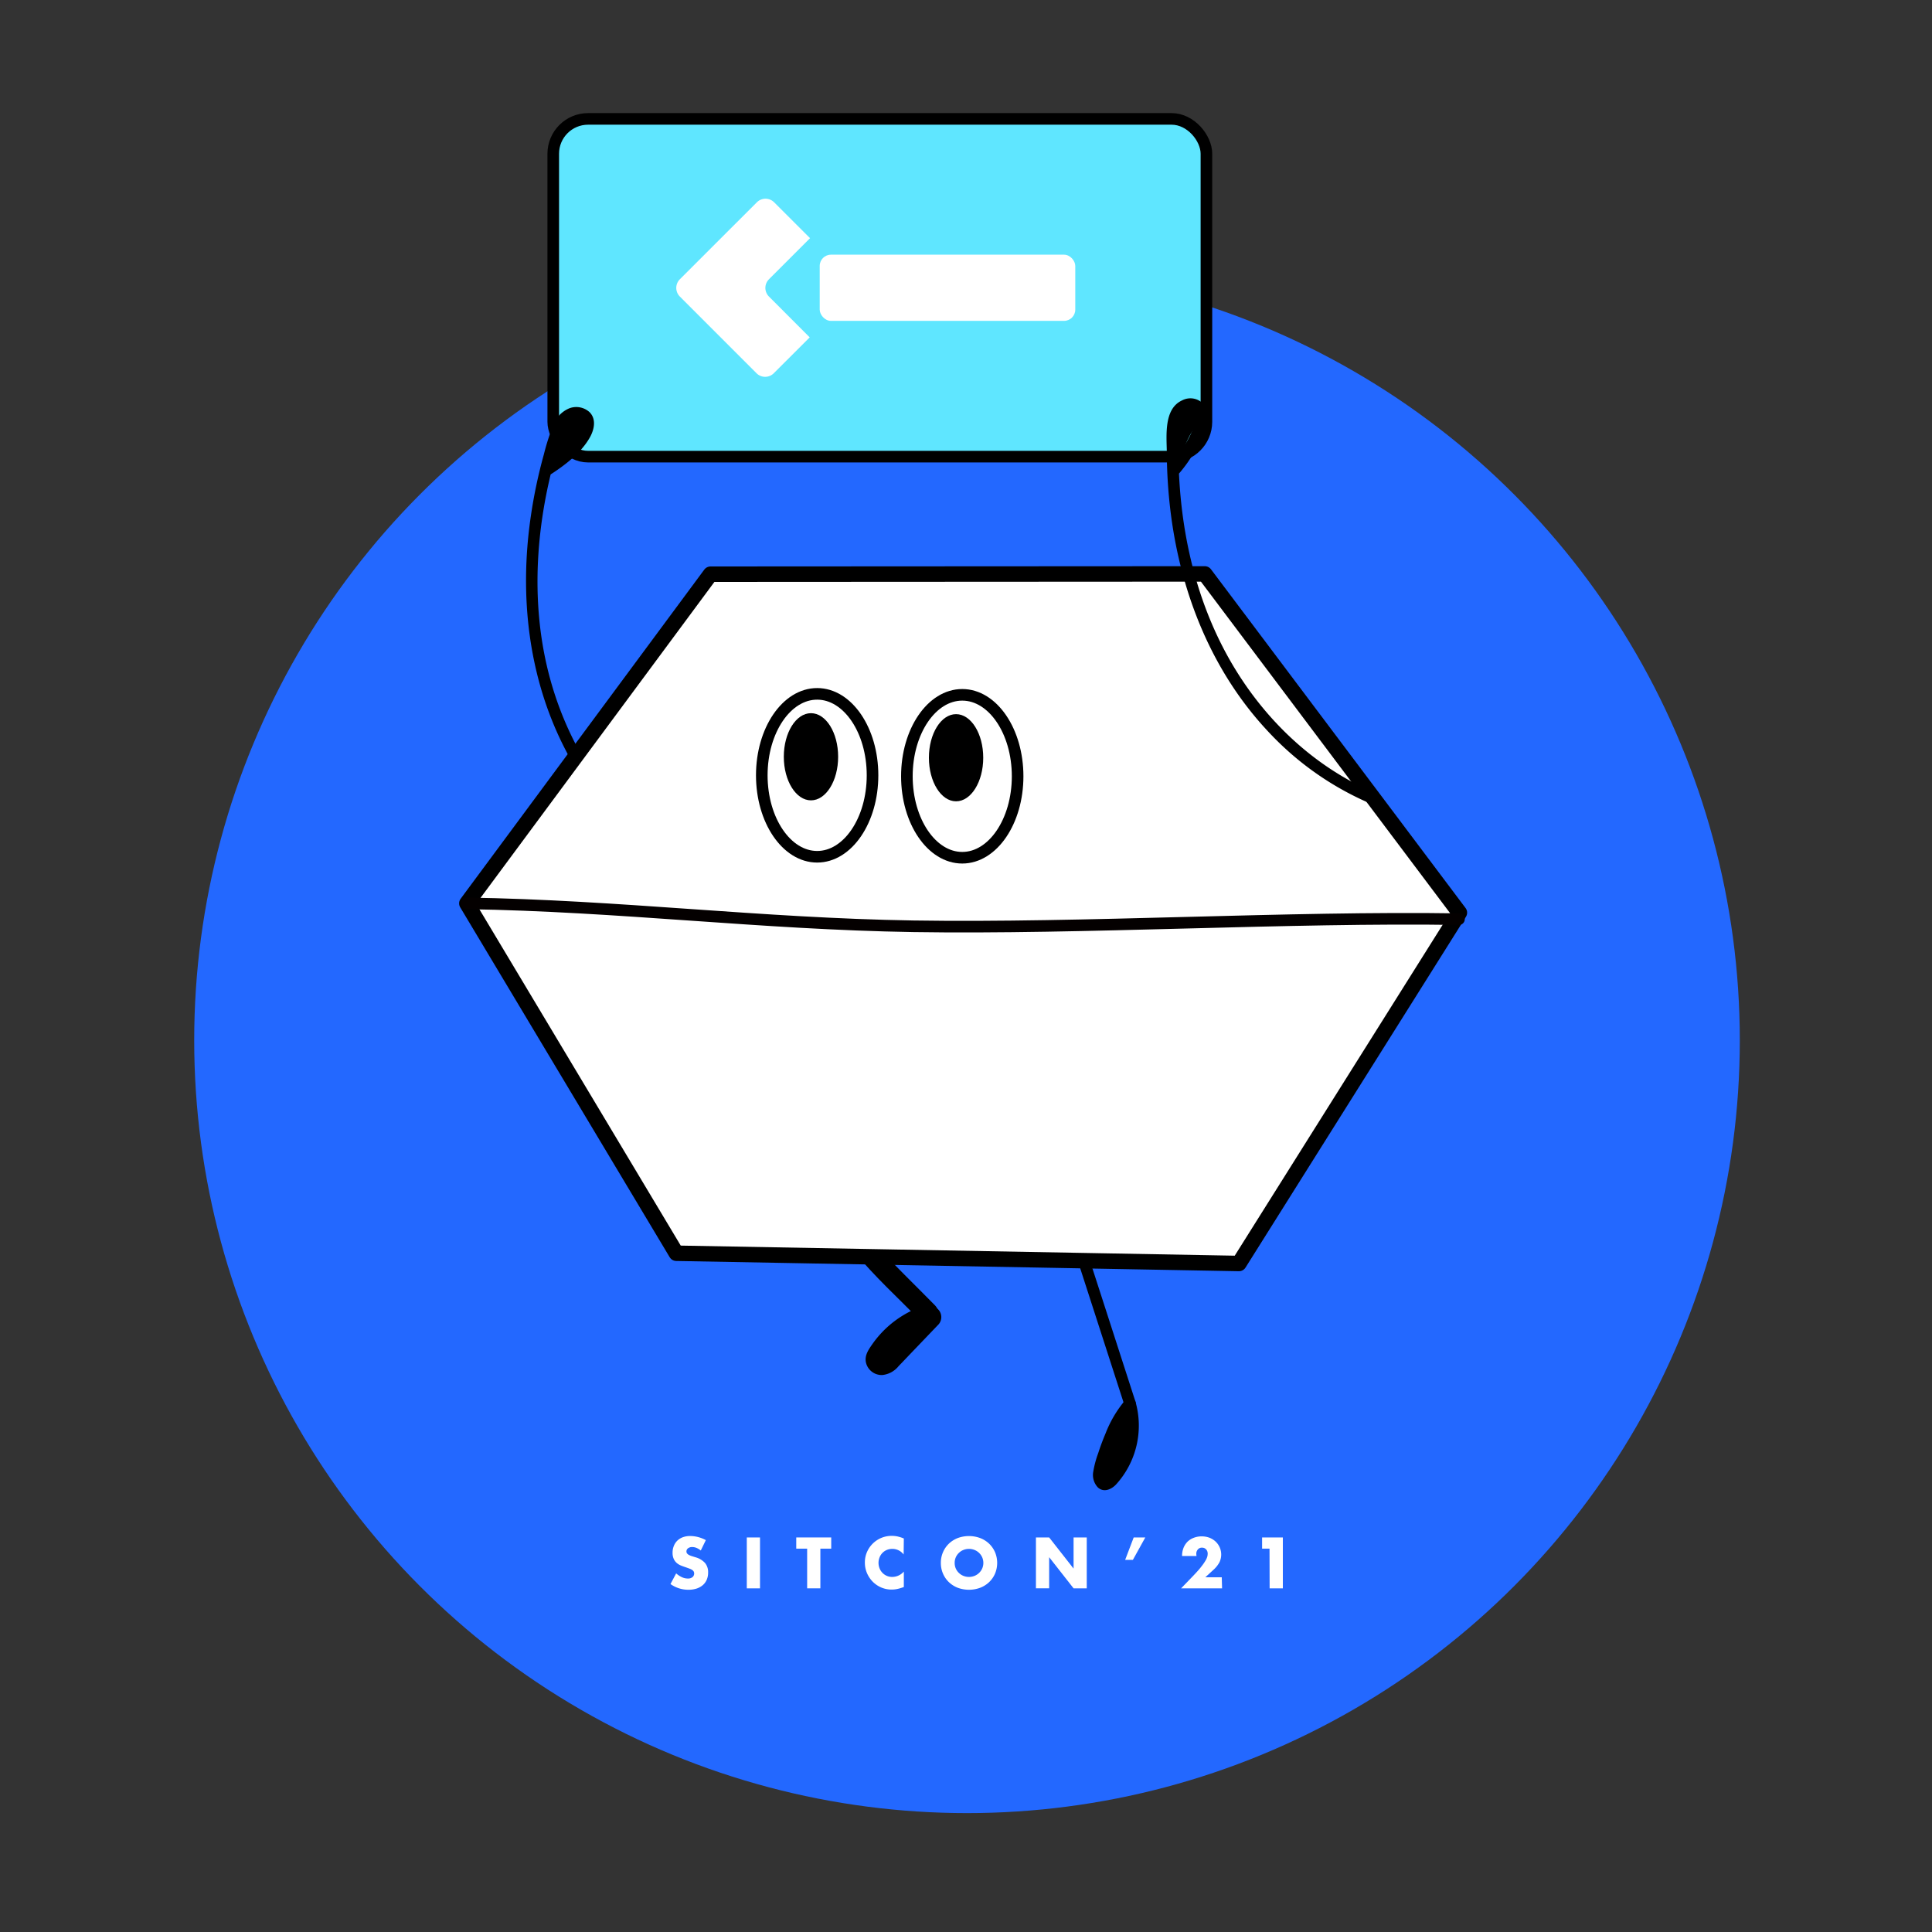 <svg id="圖層_1" data-name="圖層 1" xmlns="http://www.w3.org/2000/svg" viewBox="0 0 500 500"><rect x="0" y="0" width="500" height="500" fill="#333333" stroke="none"/><defs><style>.cls-1{fill:#2368ff;}.cls-2{fill:#5fe6ff;}.cls-2,.cls-3,.cls-6{stroke:#000;}.cls-2,.cls-3,.cls-4,.cls-6{stroke-linecap:round;stroke-linejoin:round;}.cls-2,.cls-4,.cls-6{stroke-width:3px;}.cls-3,.cls-5,.cls-6{fill:#fff;}.cls-3{stroke-width:4px;}.cls-4{fill:none;stroke:#040000;}</style></defs><title>場務</title><circle class="cls-1" cx="250.26" cy="269.23" r="200"/><rect class="cls-2" x="143.18" y="30.77" width="169.04" height="87.41" rx="9.02"/><path d="M275.36,310.93c-.12,4.42,1.39,8.62,2.73,12.77l4.3,13.3,8.6,26.62c.59,1.83,3.49,1,2.89-.8l-8.44-26.14-4.15-12.83c-1.35-4.19-3.05-8.45-2.93-12.92.05-1.93-2.95-1.93-3,0Z"/><path d="M168.23,216.54C155,205.75,146.08,190.43,141.93,174c-4.79-19-3.15-39.2,2.36-57.87.64-2.19,1.15-5,2.72-6.73.93-1,3.88-1.84,3.73.43s-2.57,4.48-4.11,5.94a39.84,39.84,0,0,1-6.2,4.78c-1.62,1-.12,3.64,1.52,2.59,4-2.56,8.47-5.84,10.8-10.11,1.07-2,1.57-4.58-.15-6.34a5.09,5.09,0,0,0-5.31-1,7.55,7.55,0,0,0-4.16,4.45,58.35,58.35,0,0,0-2.37,7.43,129.09,129.09,0,0,0-3.4,16.15c-3,20.52-.64,41.8,9,60.36a77.9,77.9,0,0,0,19.78,24.64c1.49,1.21,3.62-.9,2.12-2.12Z"/><path d="M214.31,304c-1.48,7.69,2.18,14.46,6.78,20,5.26,6.36,11.42,12,17.15,17.82,2.46,2.51,6.19-1.5,3.73-4-5.25-5.36-10.71-10.55-15.71-16.16-3.76-4.21-8.08-9.91-6.87-16.18C220.08,301.91,215,300.38,214.31,304Z"/><path d="M238.86,338a26.5,26.5,0,0,0-13.14,9.92c-1,1.44-2,2.88-1.61,4.71a4.17,4.17,0,0,0,4.28,3.22,6.21,6.21,0,0,0,4.17-2.3c1.05-1.08,2.09-2.18,3.13-3.27l7.22-7.54a2.86,2.86,0,0,0-.25-4,2.89,2.89,0,0,0-4,.26l-6.5,6.78L229,349c-.27.28-.54.57-.82.85l-.29.3c.23-.18.2-.17-.07,0l-.15.09a.82.82,0,0,1,.84-.11,1.44,1.44,0,0,1,.54.3,1.6,1.6,0,0,1,.55,1.76c-.06.19,0,.15.09-.12s.18-.32.28-.47c.3-.5-.12.14.25-.38s.84-1.13,1.29-1.66.8-.91,1.23-1.34c.28-.28.58-.56.87-.83s-.16.1.34-.29a26.45,26.45,0,0,1,3.22-2.24,17,17,0,0,1,3.45-1.54,2.84,2.84,0,0,0-1.78-5.4Z"/><polygon class="cls-3" points="183.88 148.6 120.82 233.79 175.03 324.34 320.64 326.99 377.69 236.2 311.8 148.53 183.88 148.6"/><path class="cls-4" d="M120.82,233.79c39.63.62,75.91,5.3,115.55,5.93,43.85.69,97.36-2.53,141.21-1.84"/><path class="cls-5" d="M181.36,401.27a4.36,4.36,0,0,0-1.12-.68,3.06,3.06,0,0,0-1.08-.22,1.76,1.76,0,0,0-1.09.32,1,1,0,0,0-.42.82.84.84,0,0,0,.21.58,1.93,1.93,0,0,0,.55.39,4.94,4.94,0,0,0,.77.29l.85.26a5.21,5.21,0,0,1,2.45,1.49,3.7,3.7,0,0,1,.78,2.44,4.66,4.66,0,0,1-.34,1.83,3.92,3.92,0,0,1-1,1.41,4.76,4.76,0,0,1-1.61.91,6.91,6.91,0,0,1-2.16.32,7.94,7.94,0,0,1-4.63-1.48l1.47-2.76a6,6,0,0,0,1.52,1,3.68,3.68,0,0,0,1.48.33,1.8,1.8,0,0,0,1.25-.38,1.21,1.21,0,0,0,.31-1.39,1.09,1.09,0,0,0-.35-.4,2.38,2.38,0,0,0-.64-.34c-.26-.11-.58-.22-.95-.35s-.88-.3-1.3-.47a3.94,3.94,0,0,1-1.14-.67,3.06,3.06,0,0,1-.8-1.06,3.75,3.75,0,0,1-.31-1.61,4.58,4.58,0,0,1,.33-1.77,3.91,3.91,0,0,1,.91-1.37,4.11,4.11,0,0,1,1.43-.88,5.35,5.35,0,0,1,1.89-.31,8.32,8.32,0,0,1,2.05.27,8.89,8.89,0,0,1,2,.79Z"/><path class="cls-5" d="M196.69,397.89v13.17h-3.42V397.89Z"/><path class="cls-5" d="M212.31,400.79v10.27h-3.42V400.79h-2.82v-2.9h9.05v2.9Z"/><path class="cls-5" d="M233.86,402.3a3.64,3.64,0,0,0-2.93-1.45,3.58,3.58,0,0,0-1.43.28,3.37,3.37,0,0,0-1.12.76,3.4,3.4,0,0,0-.74,1.14,3.84,3.84,0,0,0,0,2.88,3.47,3.47,0,0,0,.75,1.15,3.35,3.35,0,0,0,1.12.77,3.43,3.43,0,0,0,1.4.28,4,4,0,0,0,3-1.39v4l-.35.12a9.9,9.9,0,0,1-1.46.41,7,7,0,0,1-1.35.13,6.82,6.82,0,0,1-2.61-.51,7,7,0,0,1-2.2-1.45,7.21,7.21,0,0,1-1.53-2.22,6.86,6.86,0,0,1-.58-2.81,6.68,6.68,0,0,1,.57-2.78,6.93,6.93,0,0,1,6.37-4.13,7.19,7.19,0,0,1,1.54.16,9.57,9.57,0,0,1,1.6.52Z"/><path class="cls-5" d="M243.49,404.48a6.86,6.86,0,0,1,.54-2.73,6.76,6.76,0,0,1,1.5-2.21,7,7,0,0,1,2.3-1.48,8.39,8.39,0,0,1,5.87,0,7,7,0,0,1,2.32,1.48,6.79,6.79,0,0,1,1.51,2.21,7.17,7.17,0,0,1,0,5.46,6.79,6.79,0,0,1-1.51,2.21,7,7,0,0,1-2.32,1.48,8.39,8.39,0,0,1-5.87,0,7,7,0,0,1-2.3-1.48,6.76,6.76,0,0,1-1.5-2.21A6.86,6.86,0,0,1,243.49,404.48Zm3.58,0a3.49,3.49,0,0,0,1.1,2.6,3.47,3.47,0,0,0,1.18.76,3.87,3.87,0,0,0,2.84,0,3.65,3.65,0,0,0,2-1.91,3.65,3.65,0,0,0,0-2.9,3.65,3.65,0,0,0-2-1.91,3.87,3.87,0,0,0-2.84,0,3.47,3.47,0,0,0-1.18.76,3.49,3.49,0,0,0-1.1,2.6Z"/><path class="cls-5" d="M268.1,411.06V397.89h3.42l6.32,8.06v-8.06h3.41v13.17h-3.41L271.52,403v8.05Z"/><path class="cls-5" d="M293.4,397.89h3l-3.21,5.8h-2Z"/><path class="cls-5" d="M316.27,411.06h-10.6l3.26-3.38c.86-.9,1.54-1.66,2-2.28a13.15,13.15,0,0,0,1.09-1.58,4.34,4.34,0,0,0,.45-1.05,4,4,0,0,0,.08-.68,1.9,1.9,0,0,0-.09-.58,1.56,1.56,0,0,0-.29-.5,1.6,1.6,0,0,0-.46-.35,1.62,1.62,0,0,0-.64-.13A1.34,1.34,0,0,0,310,401a1.63,1.63,0,0,0-.4,1.13,3.69,3.69,0,0,0,.06.56h-3.74a5.65,5.65,0,0,1,.37-2.1,4.85,4.85,0,0,1,1.06-1.62,4.72,4.72,0,0,1,1.62-1,5.62,5.62,0,0,1,2-.36,5.81,5.81,0,0,1,2,.34,5,5,0,0,1,1.62,1,4.62,4.62,0,0,1,1,5.37,7.23,7.23,0,0,1-1.48,1.88l-2.18,2h4.26Z"/><path class="cls-5" d="M328.55,400.79h-1.92v-2.9H332v13.17h-3.42Z"/><ellipse class="cls-6" cx="211.48" cy="200.65" rx="14.33" ry="21.08"/><ellipse cx="209.88" cy="195.85" rx="7.03" ry="11.28"/><ellipse class="cls-6" cx="249.03" cy="200.9" rx="14.33" ry="21.08"/><ellipse cx="247.43" cy="196.1" rx="7.03" ry="11.28"/><path d="M291.38,362.16a30.31,30.31,0,0,0-5.27,8.83q-1.07,2.52-1.91,5.13a25.89,25.89,0,0,0-1.26,4.72,4.7,4.7,0,0,0,1.22,4.14c1.5,1.32,3.42.5,4.63-.75a22.63,22.63,0,0,0,5.09-21.41c-.57-1.84-3.46-1.06-2.89.8a19.54,19.54,0,0,1-2.57,16.28,16.4,16.4,0,0,1-1.24,1.64c-.26.31-.77,1.07-1.18,1.12.24,0,0,.18,0-.14s-.08-.35-.1-.53a4.67,4.67,0,0,1,.18-1.62,58.36,58.36,0,0,1,2.69-8,27.4,27.4,0,0,1,4.73-8.05c1.3-1.43-.82-3.55-2.12-2.12Z"/><path d="M355.54,205.07c-15.92-6.85-28.81-19.38-37.32-34.36-9.7-17.07-13.53-37-13.23-56.48,0-2.23-.35-5.69,1.41-7.4a2.39,2.39,0,0,1,2.28-.7c.95.36.9,1.59.77,2.41a20.21,20.21,0,0,1-2.69,6.37,35.45,35.45,0,0,1-4.23,6.07c-1.27,1.44.84,3.57,2.12,2.12a37.17,37.17,0,0,0,7.28-12.23c.68-2,1-4.46-.41-6.24a4.6,4.6,0,0,0-5.61-1c-4.74,2.17-4,9.08-3.94,13.34a130.26,130.26,0,0,0,1.09,16.39c2.71,20.59,10.68,40.5,25,55.81a78.05,78.05,0,0,0,26,18.53c1.76.75,3.29-1.83,1.52-2.59Z"/><path class="cls-5" d="M199,72.28l10.64-10.64-9.3-9.29a3.16,3.16,0,0,0-4.46,0L175.94,72.28a3.16,3.16,0,0,0,0,4.46L195.79,96.6a3.16,3.16,0,0,0,4.46,0l9.3-9.29L199,76.74A3.16,3.16,0,0,1,199,72.28Z"/><rect class="cls-5" x="212.14" y="65.91" width="66.14" height="17.13" rx="2.91"/><path d="M145.09,118.26c.4-1.48.84-2.94,1.32-4.39.22-.69.45-1.38.7-2.06,0-.09.07-.17.1-.26s.09-.23,0-.09,0-.08,0-.08.07-.13.1-.19a2.71,2.71,0,0,1,.21-.37l.12-.18c-.1.13,0,.06,0,0s.31-.24.14-.14c.12-.07.25-.15.38-.21-.19.09.14,0,.2-.06l.51-.12c.24,0-.2,0,.06,0h.24s.25,0,.11,0,.1,0,.1,0-.23-.08-.07,0,0,0-.06,0a.58.58,0,0,1-.15-.45c0-.21.06-.18,0,0s0,0,0,0l-.13.17-.77.87-1.56,1.78-3.49,4,2.36,1.82,4.31-7.42a1.51,1.51,0,0,0-.54-2,1.53,1.53,0,0,0-2.05.54L143,116.7a1.51,1.51,0,0,0,.38,1.94,1.49,1.49,0,0,0,2-.12l3.73-4.24,1.86-2.12a3.67,3.67,0,0,0,1.25-2.61,2.68,2.68,0,0,0-2-2.34,4.78,4.78,0,0,0-2.82.21,4.73,4.73,0,0,0-2.31,1.77,8.77,8.77,0,0,0-1,2.27q-1,3-1.87,6a1.5,1.5,0,0,0,2.9.8Z"/><path d="M305.75,118.15a28.32,28.32,0,0,1,.64-6.22,11.26,11.26,0,0,1,.8-2.67,2.1,2.1,0,0,1,.66-.84c-.16.11.43-.23.22-.14a1.68,1.68,0,0,1,.32-.09l-.16,0-.66-.39.07.09-.39-.67c.05.15.06.15,0,0a1.51,1.51,0,0,1,0,.37s-.09.32-.12.41a6.26,6.26,0,0,1-.57,1.08c-.49.82-1,1.64-1.43,2.49a33.61,33.61,0,0,0-2.31,5.79,1.5,1.5,0,0,0,2.89.8,29.17,29.17,0,0,1,2.06-5.17c.84-1.61,2.18-3.17,2.44-5,.15-1.12-.08-2.39-1.34-2.74a3.62,3.62,0,0,0-3,.93c-1.5,1.22-2,3.24-2.38,5a32.19,32.19,0,0,0-.73,6.91,1.5,1.5,0,0,0,3,0Z"/><path d="M290.29,367.26c-.39,5-.89,10.61-4.93,14.11l2.56,1.06c.21-2.45,1.35-4.78,2.27-7l2.95-7.24a1.5,1.5,0,0,0-1.05-1.84,1.52,1.52,0,0,0-1.84,1l-3.07,7.52a25.79,25.79,0,0,0-2.26,7.55c-.11,1.41,1.67,1.84,2.57,1.07,4.66-4.05,5.35-10.47,5.8-16.24a1.5,1.5,0,0,0-3,0Z"/></svg>